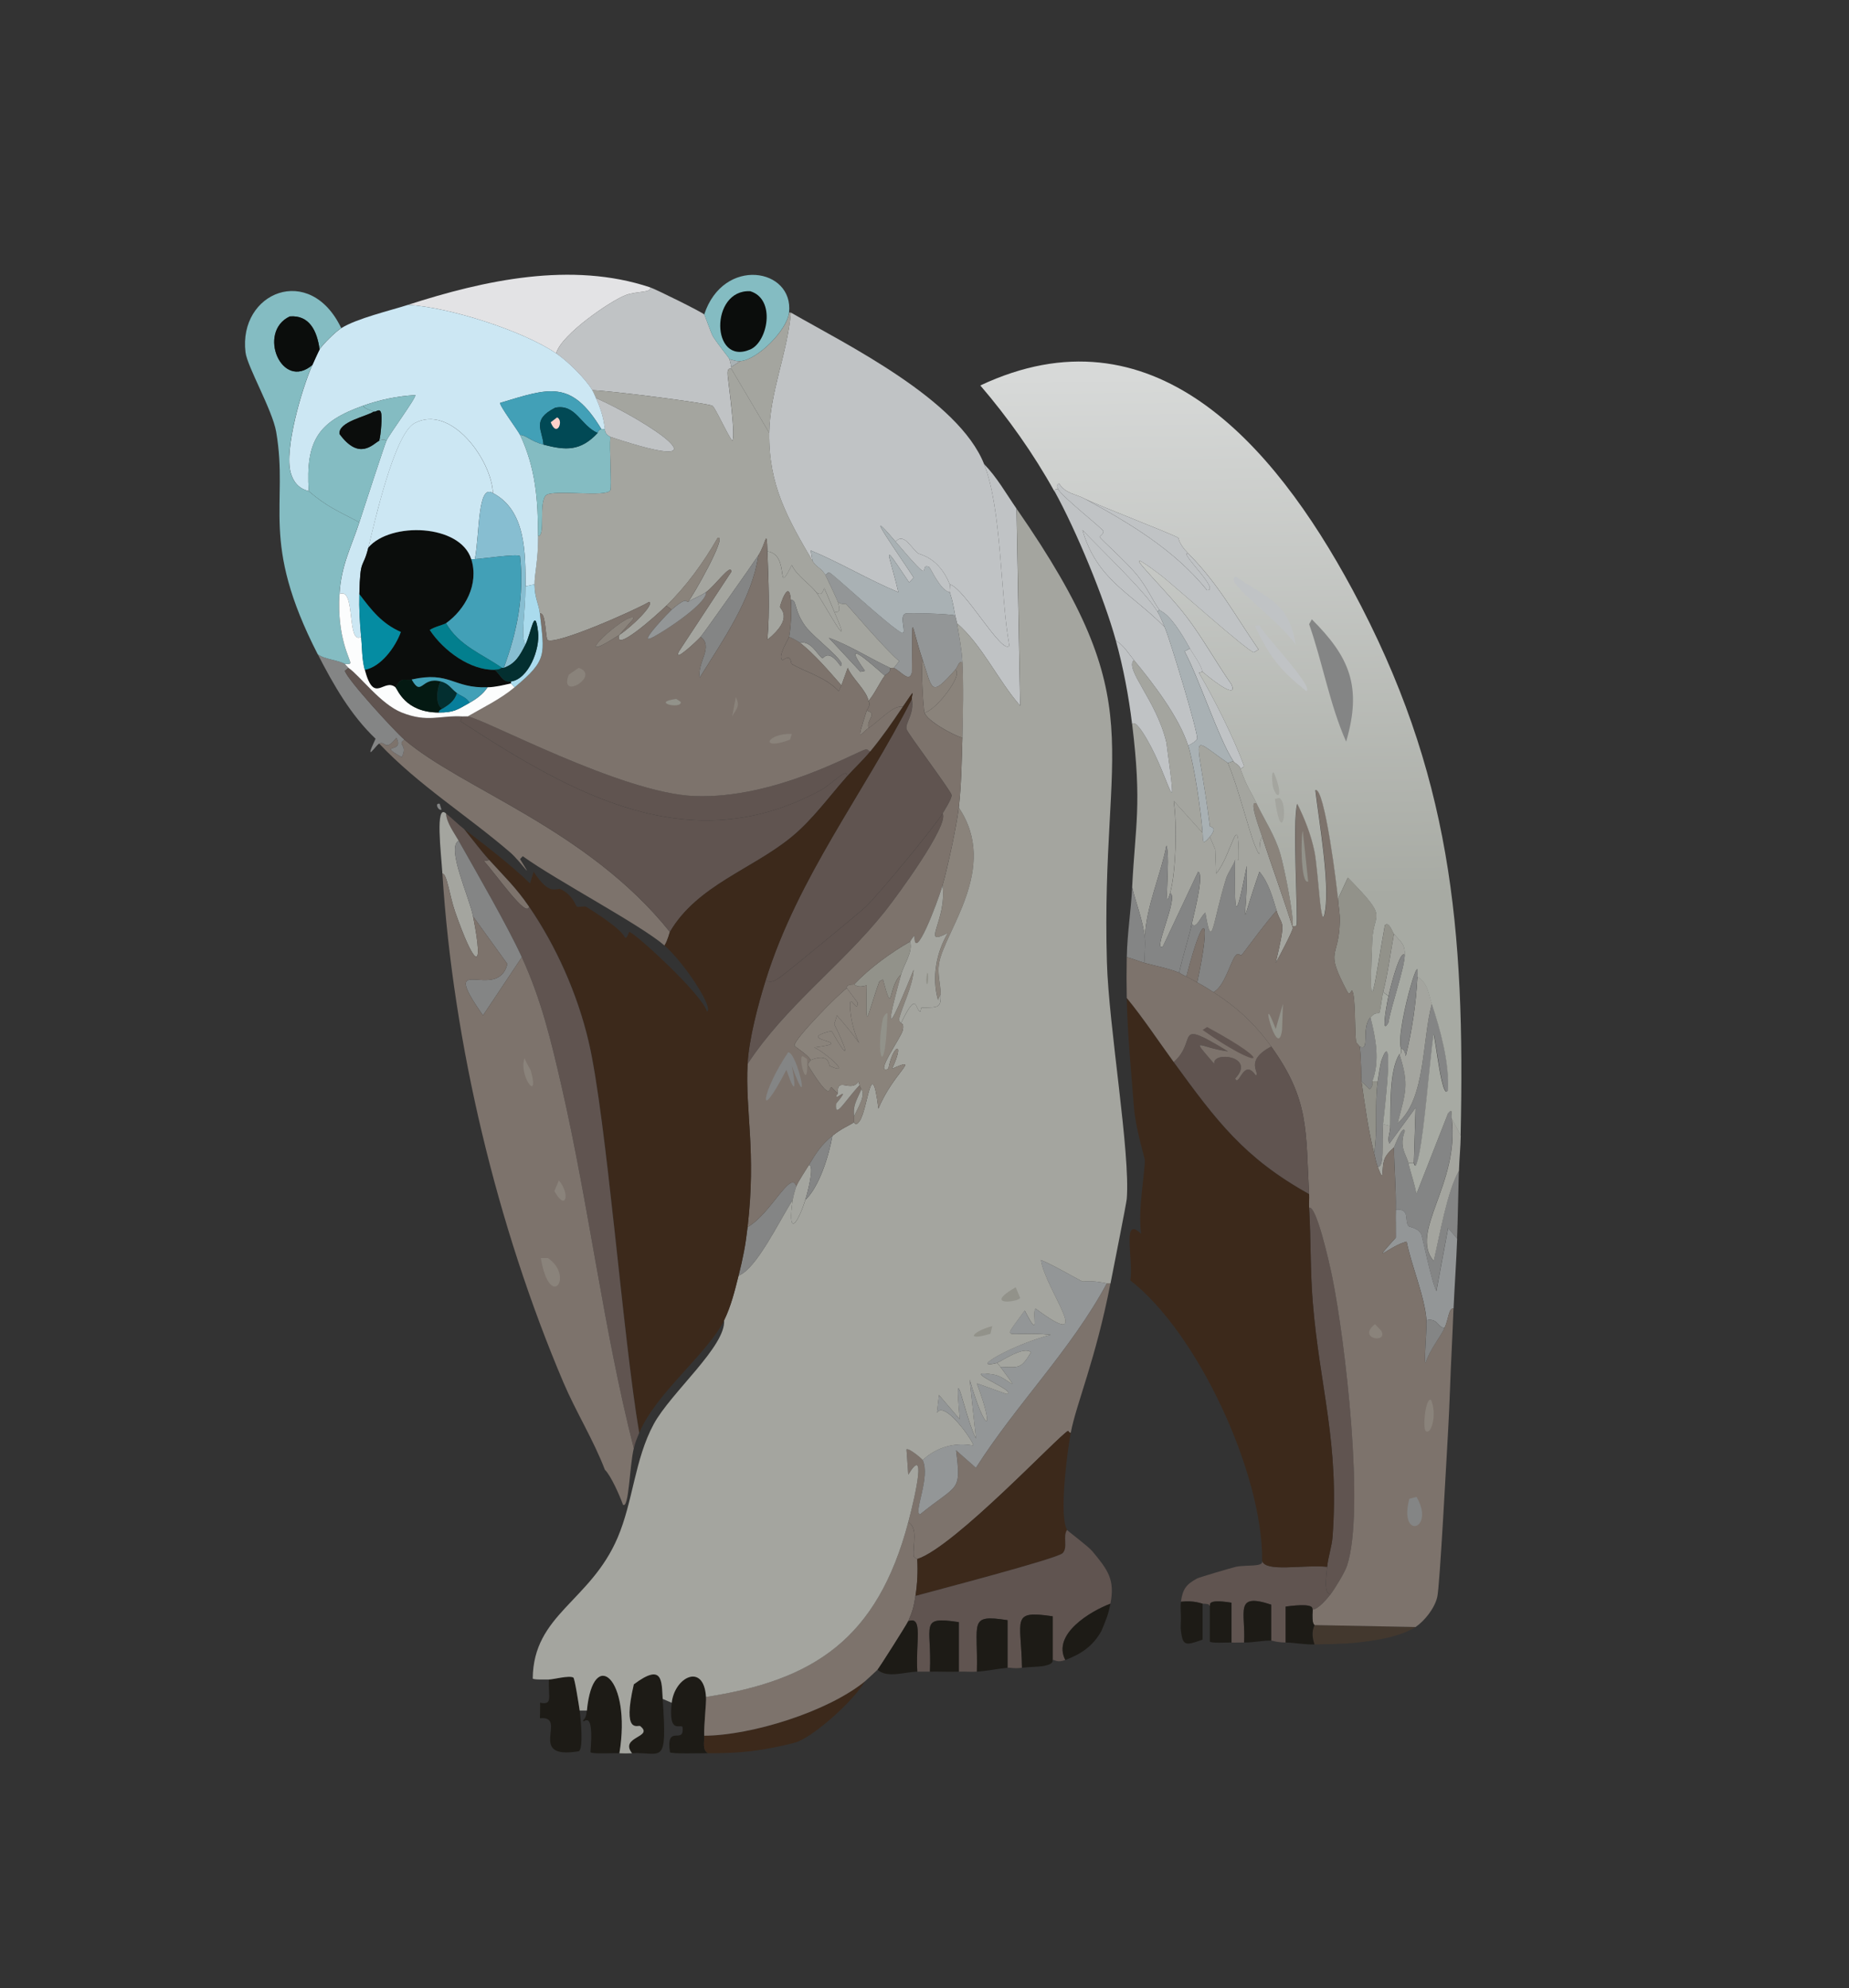<?xml version="1.0" encoding="UTF-8"?>
<svg id="Layer_1" data-name="Layer 1" xmlns="http://www.w3.org/2000/svg" xmlns:xlink="http://www.w3.org/1999/xlink" viewBox="0 0 476.12 511.95"><rect x="0" y="0" width="476.12" height="511.95" fill="#333333" stroke="none"/>
  <defs>
    <style>
      .cls-1 {
        fill: #848585;
      }

      .cls-1, .cls-2, .cls-3, .cls-4, .cls-5, .cls-6, .cls-7, .cls-8, .cls-9, .cls-10, .cls-11, .cls-12, .cls-13, .cls-14, .cls-15, .cls-16, .cls-17, .cls-18, .cls-19, .cls-20, .cls-21, .cls-22, .cls-23, .cls-24, .cls-25, .cls-26, .cls-27, .cls-28 {
        stroke-width: 0px;
      }

      .cls-2 {
        fill: #014955;
      }

      .cls-3 {
        fill: #7d736c;
      }

      .cls-4 {
        fill: #fdd2ca;
      }

      .cls-5 {
        fill: url(#linear-gradient);
      }

      .cls-6 {
        fill: #1d1b16;
      }

      .cls-7 {
        fill: #cce7f3;
      }

      .cls-8 {
        fill: #3c291b;
      }

      .cls-9 {
        fill: #87bed1;
      }

      .cls-10 {
        fill: #aadbed;
      }

      .cls-11 {
        fill: #43382e;
      }

      .cls-12 {
        fill: #041912;
      }

      .cls-13 {
        fill: #c0c3c5;
      }

      .cls-14 {
        fill: #a4a59f;
      }

      .cls-15 {
        fill: #a9b1b4;
      }

      .cls-16 {
        fill: #84bcc2;
      }

      .cls-17 {
        fill: #fcfdfd;
      }

      .cls-18 {
        fill: #605450;
      }

      .cls-19 {
        fill: #0b0d0c;
      }

      .cls-20 {
        fill: #92928a;
      }

      .cls-21 {
        fill: #037f8e;
      }

      .cls-22 {
        fill: #058ca2;
      }

      .cls-23 {
        fill: #077e9b;
      }

      .cls-24 {
        fill: #42a0b7;
      }

      .cls-25 {
        fill: #939697;
      }

      .cls-26 {
        fill: #8a837b;
      }

      .cls-27 {
        fill: #e3e3e5;
      }

      .cls-28 {
        fill: #032f30;
      }
    </style>
    <linearGradient id="linear-gradient" x1="-375.65" y1="96.48" x2="-377.85" y2="251.45" gradientTransform="translate(-36.13) rotate(-180) scale(.93 -1)" gradientUnits="userSpaceOnUse">
      <stop offset="0" stop-color="#d7d9d8"/>
      <stop offset=".87" stop-color="#a7aaa3"/>
    </linearGradient>
  </defs>
  <g>
    <path class="cls-6" d="M141.35,432.46c-.21,4.65,1.1,6.65-2.32,6,.13.45,0,2.69,0,4,7.46-.71-3.73,10.8,10,8.5,1.29-.61.47-8.81.23-10.5-.16-1.18-1.27-8.3-1.63-8.5-1.12-.62-5.14.51-6.28.5Z"/>
    <path class="cls-6" d="M151.11,440.46c-.25,2.68-1.09,2.19-.93,2.75.14.48,2.83-3.35,1.86,8,.34.52,6.31.19,7.44.25,3.19-19.33-6.79-27.7-8.37-11Z"/>
    <path class="cls-6" d="M162.74,451.46c7.81-.34,9.08,3.57,7.9-14-.3-4.46.15-9.45-7.44-3.75-3.05,13.12,1.14,10.37,1.63,10.75,3.7,2.91-5.45,2.67-2.09,7Z"/>
    <path class="cls-6" d="M172.97,438.46c-.91,8.25,2.21,5.39,2.79,6.25.54,4.87-4.33-1.11-3.25,6.5.32.49,8.4.24,9.76.25-1.46-.99-.88-2.71-.93-4.5-.09-3.01.57-8.34.46-10-.58-8.94-8.1-5.13-8.83,1.5Z"/>
  </g>
  <path class="cls-1" d="M113.22,206.98c-1.39-.31-.36,1.91.46,1.5l-.46-1.5Z"/>
  <g>
    <path class="cls-11" d="M338.49,418.46c0,.25-1.13,1.76,0,5,3.68-.1,7.5-.09,11.16-.5,4.04-.45,9.33-1.25,13.02-3,.61-.29,1.3-.62,1.86-1q-13.02-.25-26.04-.5Z"/>
    <path class="cls-14" d="M291.53,186.48c2.55,20.86.82,25.78,0,42,1.01,4.23,2.84,8.64,3.25,13,.4-8.28,4-15.74,5.58-23.75,1.19,3.47-.93,18.87.93,12.25,1.55-5.53,1.82-17.76.93-23.75l7.44,8.25c-.36-5.31-2.2-17.78-3.72-22.5-2.41-7.46-9.08-16.11-13.95-22-2.53,2.27,5.83,10.39,8.37,21.25,3.13,23.48,1.07,9.59-5.11-1-.72-1.24-2.95-4.96-3.72-3.75Z"/>
    <path class="cls-13" d="M271.54,126.49c5.54,10.01,12.77,27.45,15.81,38.5,2,1.14,3.21,3.25,4.65,5,4.87,5.88,11.54,14.54,13.95,22,.6-.24,2.21-1.21,2.32-1.75.3-1.47-7.06-25.85-8.37-28.75-8.72-8.88-17.41-12.06-21.16-25,4.79,5.08,16.1,15.77,19.3,21l.46-.5c-1.43-1.93-3.05-5.58-5.58-8.75-2.86-3.58-9.47-9.34-9.76-10-.05-.11,1.2-.88.93-1.5-.33-.75-10.32-8.57-11.62-10.75-.03.06-.98-.26-.93.5Z"/>
    <path class="cls-18" d="M308.27,406.46c-2.79,1.5-3.72,2.69-4.18,6,3.44-.39,5.3.49,5.58.5,2.31.06,1.42.48,1.86.5.32.02-1.25-1.85,5.58-.75v10.25c1.08.06,2.17-.02,3.25,0,.44-7.85-2.64-12.94,6.97-9.75v9.25c.42.01,1.28.46,3.72.5v-9.25c8.3-1.12,6.59.76,6.97.75,1.41-.05,3.73-2.8,4.65-4-1.93.22-1.13-4.83-.93-7-6.26-.59-15.75,1.45-16.74-1.5.44,1.62-4.07.95-6.74,1.5-1.02.21-9.53,2.75-10,3Z"/>
    <path class="cls-1" d="M362.67,299.47c-.52-2.08-2.52-4.15-.93-8.25-.56-1.7-2.64,3.98-2.79,4.25.04,5.31.57,10.7.46,16,3.79-.24,2.14,2.74,3.25,4.25.23.3,2.3.35,3.25,2,.38.65,2.6,12.16,3.95,14.75q1.51-8.12,3.02-16.25l2.32,2.75c.21-5.82.3-11.67.46-17.5-3.08,5.43-4.87,16.26-6.51,23.25-6.39-7.51,6.73-19.8,4.65-36.75-.31-.61.57-3.04-.93-1.25q-4.07,10.37-8.14,20.75c-.49-2.73-1.42-5.33-2.09-8Z"/>
    <path class="cls-25" d="M359.42,311.47c-.05,2.41.03,4.83,0,7.25-6.96,7.69-1.7,2.1,2.79,1,1.23,6.21,4.69,14.19,5.11,20.25,2.9-.65,2.91,1.9,4.65,2,1.04-2.18,1.07-5.3,2.32-5,.27-5.99.71-12.01.93-18l-2.32-2.75q-1.51,8.12-3.02,16.25c-1.35-2.59-3.58-14.1-3.95-14.75-.95-1.65-3.03-1.7-3.25-2-1.12-1.51.53-4.49-3.25-4.25Z"/>
    <path class="cls-13" d="M291.53,186.48c.77-1.21,3,2.51,3.72,3.75,6.19,10.59,8.25,24.48,5.11,1-2.54-10.86-10.9-18.98-8.37-21.25-1.44-1.75-2.65-3.86-4.65-5,1.93,7,3.3,14.25,4.18,21.5Z"/>
    <path class="cls-14" d="M373.83,287.97c2.08,16.95-11.04,29.24-4.65,36.75,1.64-6.98,3.43-17.82,6.51-23.25.08-2.96.4-5.99.46-9-.76-1.63-1.82-3.51-2.32-4.5Z"/>
    <path class="cls-1" d="M290.14,246.48c1.57.37,3.1,1.06,4.65,1.5-.15-2.13.2-4.39,0-6.5-.42-4.36-2.25-8.77-3.25-13-.31,6.05-1.27,11.79-1.39,18Z"/>
    <path class="cls-18" d="M337.1,310.97c.47,8.06.28,16.22.93,24.25,1.8,22.07,6.89,36.14,5.11,60.49-.18,2.5-1.16,5.23-1.39,7.75-.2,2.17-1,7.22.93,7,1.13-1.47,3.64-5.6,4.18-7.25,4.69-14.15-.51-58.06-3.72-73.99-.97-4.83-4.21-18.88-6.04-18.25Z"/>
    <path class="cls-14" d="M311.53,215.48l1.39,3.25.23,6.25c4.06-4.86,5.87-17.59,5.81-3.75-.15.44-.91.19-.93.25-.11,14.2-.08,17.08,3.02,1.5.23,15.11-2.48,17.93,3.25,1.5,2.41,2.86,3.4,6.66,4.42,10,1.38,4.53,2.61,1.42-.23,13.5.97-1.73,4.25-7.95,4.42-9-2.46-7.89-5.34-15.65-7.9-23.5-1.46,2.08.27,7.28-1.86,2.25-1.52-3.6-4.49-15.58-6.97-21.25-10.61-7.3-7.73-8.44-4.65,16.25.04.31,2.2.1,0,2.75Z"/>
    <path class="cls-20" d="M344.54,231.48c.11,1.94.51,3.71.46,5.75-.24,9.98-4.01,6.88,1.86,18,.9,1.7,1.05-.75,1.39,0,.84,1.82.55,10.12.93,13,.04.34.92,1.17.93,1.25,2.79,1.49.27-4.7,2.79-7.5,1.55-1.72,1.81-.69,2.32-1.25.18-.19.75-4.56.93-5.25,1.26-4.89,1.87-10.02,2.79-15-.35-.4-1.25-3.35-2.32-2.25-2.23,12.22-4.34,29.52-3.25,4,.33-7.81,4.52-5.23-6.28-16.25q-1.28,2.75-2.56,5.5Z"/>
    <path class="cls-1" d="M306.88,237.98c-.97,4.22-2.31,8.28-3.25,12.5.1.04.51.38,1.86,1,4.74-18.39,6.43-15.25,2.79,1.5,1.43.76,2.81,1.62,4.18,2.5,2.78-1.35,4.32-7.54,5.58-9.25.97-1.32,1.25.3,1.86-.5,2.88-3.79,5.7-7.69,8.83-11.25-1.01-3.34-2-7.14-4.42-10-5.74,16.43-3.02,13.61-3.25-1.5-3.1,15.58-3.13,12.7-3.02-1.5-.51,1.5-1.86,3.24-2.32,4.75-3.52,11.35-3.6,19.34-5.35,8.75-1.55,1.51-2.14,4.15-3.49,3Z"/>
    <path class="cls-26" d="M325.01,215.48c2.56,7.85,5.45,15.61,7.9,23.5.03-.16-.02-.34,0-.5.28-2.84-2.27-15.5-3.25-18.75-1.43-4.72-3.98-8.45-6.04-12.75-2.23-1.37.55,5.93,1.39,8.5Z"/>
    <path class="cls-1" d="M354.77,278.47c-.86,6.25.06,12.31-.93,18.5.32,1.27.45,2.22.93,3.5,1.85.13.99-6.08,1.39-11,.11-1.36,3.22-26.62-.46-16.25-.18.49-.77,4.08-.93,5.25Z"/>
    <path class="cls-14" d="M358.02,289.97l-1.86-.5c-.41,4.92.45,11.13-1.39,11,1.92,5.12.71.15,1.86-2.25.74-1.56,2.24-2.59,2.32-2.75.15-.27,2.23-5.94,2.79-4.25-1.59,4.1.4,6.17.93,8.25.52.06,1.21-.1,1.39,0l.46-14.25q-3.37,4.62-6.74,9.25c-.63-1.33.2-2.6.23-4.5Z"/>
    <path class="cls-1" d="M350.12,269.47c.44,3.37.37,8.32.46,9l2.09,2c1.04-.68.55-1.62.7-2,2.04-5.25.88-11.22-.46-16.5-2.52,2.8,0,8.98-2.79,7.5Z"/>
    <path class="cls-20" d="M353.37,278.47c-.15.38.34,1.32-.7,2l-2.09-2c.89,6.21,1.72,12.41,3.25,18.5.99-6.19.07-12.25.93-18.5h-1.39Z"/>
    <g>
      <path class="cls-3" d="M332.91,238.48c-.02.16.03.34,0,.5-.17,1.05-3.45,7.27-4.42,9,2.84-12.08,1.61-8.97.23-13.5-3.14,3.56-5.95,7.46-8.83,11.25-.61.8-.89-.82-1.86.5-1.26,1.71-2.79,7.9-5.58,9.25,5.9,3.79,10.67,8.13,14.88,14,9.9,13.8,8.85,21.54,9.76,38,.06,1.16-.07,2.34,0,3.5,1.83-.64,5.07,13.42,6.04,18.25,3.21,15.94,8.41,59.85,3.72,73.99-.55,1.65-3.05,5.78-4.18,7.25-.92,1.2-3.23,3.95-4.65,4-.3,4.11.46,3.8.46,4q13.02.25,26.04.5c2.3-1.58,4.91-4.81,5.58-7.75.66-2.89,2.33-35.02,2.79-42.75.41-6.99.56-14.01.93-21,.18-3.49.31-7.01.46-10.5-1.26-.3-1.28,2.82-2.32,5-1.27,2.65-3.83,5.65-4.88,9-.47-.25.39-8.81.23-11-.43-6.05-3.88-14.04-5.11-20.25-4.49,1.1-9.75,6.69-2.79-1,.03-2.42-.05-4.83,0-7.25.1-5.3-.42-10.69-.46-16-.09.16-1.58,1.19-2.32,2.75-1.15,2.4.06,7.37-1.86,2.25-.48-1.28-.61-2.23-.93-3.5-1.54-6.09-2.36-12.29-3.25-18.5-.1-.68-.02-5.62-.46-9-.01-.08-.88-.91-.93-1.25-.38-2.88-.09-11.18-.93-13-.35-.75-.5,1.7-1.39,0-5.87-11.12-2.1-8.02-1.86-18,.05-2.04-.36-3.81-.46-5.75-.13-2.31-3.45-29.24-5.81-28,.98,8.19,3.63,23.34,2.56,30.75-1.1,7.62-1.79-10.12-2.79-15-.87-4.26-2.5-8.41-4.42-12.25-1.38,4.25.31,29.8-.23,31.25-.15.4-.61.25-.93.25Z"/>
      <g>
        <path class="cls-1" d="M367.32,339.97c.15,2.19-.7,10.75-.23,11,1.05-3.35,3.61-6.35,4.88-9-1.74-.1-1.75-2.65-4.65-2Z"/>
        <path class="cls-1" d="M364.76,385.46l-1.86.5c-2.82,10.73,6.79,8.01,1.86-.5Z"/>
        <path class="cls-26" d="M368.48,360.47c-1.4-.62-2.17,7.07-1.39,8,1.42,1.29,3.06-4.31,1.39-8Z"/>
        <path class="cls-20" d="M335.47,213.98c-.53,1.16-.56,13.98,1.39,13q-.7-6.5-1.39-13Z"/>
        <path class="cls-20" d="M330.36,258.48l-1.86,6.5c-4.62-12.22.47,8.91,1.63.25l.23-6.75Z"/>
        <path class="cls-26" d="M354.07,340.97c-4.76,3.77,3.39,5.13,1.63,1.75l-1.63-1.75Z"/>
      </g>
    </g>
    <path class="cls-6" d="M304.09,412.46c-.15,1.03-.02,2.79,0,4,.02,1.12-.13,2.48,0,3.5.5,3.87,1.1,3.87,5.58,2.25v-9.25c-.28,0-2.14-.89-5.58-.5Z"/>
    <path class="cls-13" d="M272.47,125.99c1.3,2.18,11.3,10,11.62,10.75.27.62-.98,1.39-.93,1.5.29.65,6.9,6.42,9.76,10,2.53,3.16,4.15,6.81,5.58,8.75.5.68,2.57.31,7.9,10,1.1,2,2.63,3.7,3.25,6,3.85,3.31,9.05,6.85,7.44,3.25-3.98-5.71-7.42-11.97-11.62-17.5-6.07-7.97-19.79-20.59-6.74-10.75,3.25,2.45,22.65,19.93,24.18,20l1.16-.75c-6.38-9.27-10.17-16.68-18.13-24.75-2.65-.52,8.47,9.58,4.88,9.5-8.49-10.49-20.01-17.28-31.39-23.5-2.51-1.37-4.94-1.26-6.74-4-1.22.88-.08,1.16-.23,1.5Z"/>
    <path class="cls-1" d="M360.35,271.47c-2.62,4.31-2.23,13.46-2.32,18.5-.03,1.9-.86,3.17-.23,4.5q3.37-4.62,6.74-9.25l-.46,14.25c.17.09.42,2.48,1.39-2.25,1.47-7.16,2.58-22.75,3.72-31,.52,1.28,2.22,17.6,3.72,14.5.35-7.08-1.94-15.54-4.18-22.25-2.58,9.14-1.53,24.57-8.83,30.75,2.03-7.89,3.05-9.82.46-17.75Z"/>
    <path class="cls-14" d="M360.81,269.97c.21,1.69-.42,1.43-.46,1.5,2.59,7.93,1.57,9.86-.46,17.75,7.3-6.18,6.26-21.6,8.83-30.75-.95-2.83-.98-5.24-3.72-7-.36,6.91-1.38,13.89-3.02,20.5-.28-2.01-1.12-1.89-1.16-2Z"/>
    <path class="cls-13" d="M279.44,128.49c11.37,6.22,22.89,13,31.39,23.5,3.59.08-7.53-10.02-4.88-9.5-2.52-2.55-2.36-3.85-2.56-4-1.06-.78-20.24-8.18-23.95-10Z"/>
    <path class="cls-13" d="M317.57,195.98c.47.72,1.62.96,1.86,2-.02-.06,1.03-.48.93-.75-2.65-7.24-7.71-17.29-11.62-24l.93-.25c-.63-2.3-2.15-4-3.25-6l-1.39.75c3.69,6.84,8.78,22.49,12.55,28.25Z"/>
    <path class="cls-14" d="M316.18,196.48c2.49,5.67,5.45,17.65,6.97,21.25,2.13,5.03.4-.17,1.86-2.25-.84-2.57-3.62-9.87-1.39-8.5-1.9-3.96-2.4-3.97-4.18-9-.24-1.04-1.39-1.28-1.86-2l-1.39.5Z"/>
    <path class="cls-1" d="M360.81,269.97c.04.11.88,0,1.16,2,1.64-6.61,2.66-13.59,3.02-20.5.98-8.63-5.69,14.63-4.18,18.5Z"/>
    <path class="cls-14" d="M358.95,240.48c-.92,4.97-1.53,10.11-2.79,15l1.39,1c.44-2.18,3.05-12.3,4.18-10.5.13-2.85-.96-3.38-2.79-5.5Z"/>
    <g>
      <path class="cls-5" d="M271.54,126.49c-.05-.76.9-.44.93-.5.16-.34-.99-.62.23-1.5,1.8,2.74,4.23,2.63,6.74,4,3.71,1.82,22.89,9.22,23.95,10,.2.14.03,1.44,2.56,4,7.97,8.07,11.75,15.48,18.13,24.75l-1.16.75c-1.52-.07-20.93-17.55-24.18-20-13.05-9.84.67,2.78,6.74,10.75,4.21,5.53,7.65,11.78,11.62,17.5,1.61,3.6-3.59.06-7.44-3.25l-.93.25c3.92,6.71,8.97,16.76,11.62,24,.1.27-.95.69-.93.75,1.79,5.03,2.28,5.04,4.18,9,2.07,4.3,4.62,8.03,6.04,12.75.98,3.24,3.53,15.91,3.25,18.75.32,0,.78.15.93-.25.55-1.45-1.15-27,.23-31.25,1.92,3.84,3.54,7.99,4.42,12.25,1,4.88,1.69,22.62,2.79,15,1.07-7.41-1.58-22.55-2.56-30.75,2.36-1.24,5.68,25.68,5.81,28q1.28-2.75,2.56-5.5c10.8,11.02,6.61,8.44,6.28,16.25-1.09,25.52,1.02,8.22,3.25-4,1.08-1.11,1.98,1.85,2.32,2.25,1.83,2.12,2.92,2.65,2.79,5.5-.17,3.74-3.4,12.62-4.18,17.25-1.66,3.2-.98-1.94,0-6.75l-1.39-1c-.18.69-.75,5.06-.93,5.25-.52.56-.78-.47-2.32,1.25,1.35,5.27,2.5,11.25.46,16.5h1.39c.16-1.17.75-4.76.93-5.25,3.68-10.37.58,14.89.46,16.25l1.86.5c.09-5.04-.3-14.19,2.32-18.5.04-.07.68.19.46-1.5-1.51-3.87,5.17-27.13,4.18-18.5,2.74,1.76,2.77,4.17,3.72,7,2.24,6.71,4.54,15.17,4.18,22.25-1.5,3.1-3.2-13.21-3.72-14.5-1.14,8.25-2.25,23.84-3.72,31-.97,4.73-1.23,2.34-1.39,2.25-.18-.1-.88.06-1.39,0,.67,2.67,1.61,5.27,2.09,8q4.07-10.37,8.14-20.75c1.5-1.79.62.64.93,1.25.5.99,1.56,2.87,2.32,4.5,1.18-53.51-2.4-93.42-27.9-140.74-20.5-38.04-51.69-73.23-95.78-52.49,7.06,8.23,13.72,17.6,19.06,27.25Z"/>
      <g>
        <path class="cls-1" d="M337.8,159.48l-.7,1.25c3.5,9.98,5.26,20.57,9.53,30.25,4.17-14.21.86-21.84-8.83-31.5Z"/>
        <path class="cls-13" d="M318.27,148.49c-3.79,1.06,10.85,10.82,15.34,17.5-1.6-10.98-7.79-12.14-15.34-17.5Z"/>
        <path class="cls-13" d="M324.31,160.98l-1.16.25c3.95,8.15,6.43,11.3,13.25,16.75,2.11-1-11.57-15.22-12.09-17Z"/>
        <path class="cls-1" d="M357.56,256.48c-.98,4.81-1.66,9.95,0,6.75.79-4.63,4.02-13.51,4.18-17.25-1.13-1.8-3.74,8.32-4.18,10.5Z"/>
        <path class="cls-14" d="M329.43,205.48l-1.16.25c1.84,13.18,3.66,1.11,1.16-.25Z"/>
        <path class="cls-14" d="M328.03,198.98c-.85-.61-.31,3.5-.23,3.75,1.17,3.61,2.81,2.29.23-3.75Z"/>
      </g>
    </g>
    <path class="cls-14" d="M301.3,229.98c2.4.86-4.72,15.4-1.86,13.75q4.53-9.62,9.07-19.25c1.56.5-.68,9.35-1.63,13.5,1.35,1.15,1.93-1.49,3.49-3,1.75,10.59,1.83,2.6,5.35-8.75.47-1.51,1.82-3.25,2.32-4.75.02-.06.78.19.93-.25.06-13.84-1.75-1.11-5.81,3.75l-.23-6.25-1.39-3.25c-2.04,2.46-1.72,1.12-1.86-1l-7.44-8.25c.89,5.98.62,18.22-.93,23.75Z"/>
    <path class="cls-15" d="M298.04,157.48c.79,1.28,1.25,2.64,1.86,4,1.3,2.9,8.67,27.28,8.37,28.75-.11.54-1.73,1.51-2.32,1.75,1.52,4.71,3.36,17.19,3.72,22.5.14,2.12-.18,3.46,1.86,1,2.2-2.65.04-2.44,0-2.75-3.08-24.69-5.96-23.55,4.65-16.25l1.39-.5c-3.77-5.75-8.86-21.4-12.55-28.25l1.39-.75c-5.34-9.69-7.4-9.32-7.9-10l-.46.5Z"/>
    <path class="cls-1" d="M294.79,241.48c.2,2.11-.15,4.37,0,6.5,2.78.79,6.15,1.37,8.83,2.5.95-4.22,2.29-8.28,3.25-12.5.95-4.15,3.19-13,1.63-13.5q-4.53,9.62-9.07,19.25c-2.86,1.65,4.26-12.89,1.86-13.75-1.86,6.62.26-8.78-.93-12.25-1.58,8.01-5.18,15.47-5.58,23.75Z"/>
    <path class="cls-3" d="M305.48,251.48c.71.33,1.98,1.07,2.79,1.5,3.64-16.75,1.95-19.88-2.79-1.5Z"/>
    <g>
      <path class="cls-8" d="M290.14,256.98c.19,9.34,1.15,18.93,1.86,28.25.42,5.44,2.75,12.81,2.79,13.5.13,2.58-1.86,12.87-.93,19-5.11-4.95-1.93,6.43-2.79,12,17.24,13.33,34.16,49.62,33.94,72.24.99,2.95,10.48.91,16.74,1.5.23-2.52,1.21-5.25,1.39-7.75,1.78-24.36-3.32-38.42-5.11-60.49-.65-8.03-.46-16.19-.93-24.25-.07-1.16.06-2.34,0-3.5-16.68-9.27-23.79-18.77-34.87-34-4.01-5.51-7.79-11.25-12.09-16.5Z"/>
      <path class="cls-6" d="M331.05,422.96c2.43.04,4.91.57,7.44.5-1.13-3.24,0-4.75,0-5,0-.2-.77.11-.46-4-.38.01,1.33-1.87-6.97-.75v9.25Z"/>
      <path class="cls-6" d="M320.36,422.96c2.27.04,4.96-.57,6.97-.5v-9.25c-9.62-3.19-6.54,1.9-6.97,9.75Z"/>
      <path class="cls-6" d="M311.53,413.46v9.25c.34.51,4.64.2,5.58.25v-10.25c-6.83-1.1-5.26.76-5.58.75Z"/>
      <g>
        <path class="cls-18" d="M302.23,273.47c11.08,15.22,18.19,24.72,34.87,34-.91-16.46.13-24.19-9.76-38-7.07,3.78-2.79,6.69-3.95,7.5-3.18-4.77-4.34,3.18-5.35.75,5.55-5.84-6.03-7.13-5.35-3.75-6.5-7.56-4.04-4.26,3.49-3.25-14.34-8.73-7.54-2.84-13.95,2.75Z"/>
        <g>
          <path class="cls-3" d="M290.14,246.48c-.07,3.48-.07,7.02,0,10.5,4.3,5.25,8.08,10.99,12.09,16.5,6.41-5.59-.39-11.48,13.95-2.75-7.52-1.01-9.99-4.31-3.49,3.25-.68-3.38,10.89-2.09,5.35,3.75,1,2.43,2.17-5.52,5.35-.75,1.17-.81-3.12-3.72,3.95-7.5-4.21-5.87-8.98-10.21-14.88-14-1.37-.88-2.75-1.74-4.18-2.5-.81-.43-2.08-1.17-2.79-1.5-1.35-.62-1.76-.96-1.86-1-2.68-1.13-6.05-1.71-8.83-2.5-1.55-.44-3.08-1.13-4.65-1.5Z"/>
          <path class="cls-18" d="M310.83,264.47l-1.16.75c14.66,10.4,19.61,9.19,1.16-.75Z"/>
        </g>
      </g>
    </g>
    <path class="cls-13" d="M299.9,161.48c-.61-1.36-1.07-2.72-1.86-4-3.2-5.22-14.5-15.92-19.3-21,3.74,12.94,12.44,16.12,21.16,25Z"/>
  </g>
  <g>
    <path class="cls-3" d="M285.02,330.47c-9.29,17.25-23.24,31.04-33.71,47.5l-5.11-4.5c1.37,10.94.53,8.5-9.3,16.5-1.7-.49,2.77-9.65.7-14-.11-.23-3.45-3.15-4.18-2.75l.46,6.5c4.64-7.69,2.07,4.45,0,12.25,2.6,1.49,1.14,5.77,1.39,8.75.03.39.93.69.93.75,9.61-3.1,36.55-31.93,38.82-33,.07-.03.35.61.7.5,1.41-7.48,6.39-18.75,10.23-38.5-.3-.03-.65.06-.93,0Z"/>
    <g>
      <path class="cls-8" d="M181.34,446.96c.05,1.79-.53,3.51.93,4.5,4.93.04,9.53-.18,14.41-1,2.05-.35,7.33-1.38,8.83-2,4.73-1.96,14.31-10.5,17.2-15.5-9.61,7.83-29.21,13.93-41.38,14Z"/>
      <path class="cls-3" d="M233.88,391.96c-7.95,30.01-24.25,40.73-52.08,45,.11,1.66-.56,6.99-.46,10,12.17-.07,31.78-6.17,41.38-14,.21-.17,3.11-2.83,3.25-3,.49-.54,7.53-11.65,7.9-12.5,1.14-2.6,1.43-3.71,1.86-6.5.5-3.22.64-6.25.46-9.5,0-.06-.9-.36-.93-.75-.25-2.98,1.2-7.26-1.39-8.75Z"/>
    </g>
    <path class="cls-25" d="M256.66,350.97c.95-.24,6.93-4.53,8.83-2.75-2.66,4.41-3.11,3.9-7.9,3.75,6.07,8.15,1.88,2.6-1.63,2-10.19-1.75,6.49,4.26,3.25,5l-7.67-2.75c4.94,13.36,2.13,12.9-1.86-1l1.63,15.25c-3.23-6.6-5.76-22.55-4.18-5q-2.67-3.12-5.35-6.25l-.93,8c-.71-11.24,10.12,4.17,9.76,5-4.6-.89-9.41.35-13.02,3.75,2.07,4.35-2.4,13.51-.7,14,9.83-8,10.67-5.56,9.3-16.5l5.11,4.5c10.47-16.46,24.42-30.25,33.71-47.5-4.33-.92-5.96-.41-6.28-.5-.65-.19-7.71-4.37-10.69-5.5,1.1,7.61,14.46,24.24-1.39,12.5-1.12,1,1.43,8.72-2.79.5-6.25,8.73-5.23,5.07,6.74,6.25-9.11,2.22-21.57,9.14-13.95,7.25Z"/>
    <path class="cls-13" d="M244.57,150.49c.16.41-.16,1.5,0,2,.95,3.02.84,3.29,1.39,6,.14.7.35,1.29.46,2,6.55,5.73,10.48,14.59,16.27,21.25l-.93-50.75c-2.69-3.88-5.07-8.14-8.37-11.5,4.6,11.59,4.16,33.87,6.51,46.75-1.73,2.73-11.57-14.9-15.34-15.75Z"/>
    <path class="cls-25" d="M212.49,147.99c.2.33,3.16,6.62,3.25,7,.96.79,1.98.4,2.09.5.74.68,10,11.66,13.72,14.75l-1.39,1.75c1.94.95,3.95,3.87,4.65,1.25.29-16.69-.62-13.42,2.79-3.25,2.57,7.68,1.97,9.74,8.37,2.5.84-.95.86-2.32,1.86-2-.2-3.45-.84-6.62-1.39-10-.12-.71-.32-1.3-.46-2-1.55-.46-12.18-.72-12.79-.5-1.82.66.49,5.32-.93,5-3.18-1.59-17.51-15.01-18.6-15.5-.54-.24-.71.51-1.16.5Z"/>
    <path class="cls-26" d="M242.71,227.98c1.25,9.17-5.87,16.03,1.39,12.25-3.03,5.11-4.18,11.53-2.56,17.25l.7-1.5c-.06-2.51-.87-5.15-.46-7.75,1.28-8.28,15.66-24.64,5.11-40.25-.52,4.52-2.88,15.55-4.18,20Z"/>
    <path class="cls-1" d="M192.5,315.97c-.57,4.9-1.14,7.77-2.32,12.5,4.58-1.68,10.4-13.95,13.95-19.5.15-.98.6-2.56.93-3.5-1.4-4.41-6.61,7.17-12.55,10.5Z"/>
    <path class="cls-26" d="M245.97,172.48c2.3,1.13-5.23,10.76-7.9,11,.54,2.07,7.42,5.89,9.76,6.5.16-5.42.3-14.37,0-19.5-1-.32-1.02,1.05-1.86,2Z"/>
    <path class="cls-14" d="M205.05,305.47c-.33.94-.78,2.52-.93,3.5-1.38,9.26,1.05,6.91,3.25,0,.57-1.8,2.45-8.92.93-9-.8,1.33-2.88,4.43-3.25,5.5Z"/>
    <path class="cls-14" d="M256.66,350.97c.37.12.69.68.93,1,4.79.15,5.25.66,7.9-3.75-1.91-1.78-7.88,2.51-8.83,2.75Z"/>
    <g>
      <path class="cls-14" d="M246.43,160.48c.55,3.38,1.19,6.55,1.39,10,.3,5.13.16,14.08,0,19.5-.17,5.88-.26,12.17-.93,18,10.55,15.6-3.84,31.97-5.11,40.25-.4,2.6.4,5.24.46,7.75.09,3.62-.54,3.43-4.88,3.5-.33,0-.16,1.1-.46,1-1.22-.4-.67-5.82-4.88,3-.02.09.83-.1.46,1.75-.39,1.98-7.56,11.65-3.72,10,1.16-6.32,4.44-7.45.93,0,7.74-3.47.28,1.03-3.49,10.25-1.83-14.52-2.67.18-4.88,3.25-1.08,1.5-1.34.21-1.39.25-.94.71-3.17,1.52-5.58,3.5-.89,5.11-3.4,13.19-6.97,16.5-2.21,6.91-4.63,9.26-3.25,0-3.55,5.55-9.36,17.81-13.95,19.5-.97,3.88-1.96,7.92-3.72,11.5.49,6.69-13.75,18.64-18.13,26.75-4.92,9.1-5.28,19.85-9.3,29.25-7.03,16.45-21.69,19.72-21.85,36.25.24.36,3.31.24,4.18.25,1.14,0,5.16-1.12,6.28-.5.36.2,1.46,7.32,1.63,8.5h1.86c1.58-16.7,11.56-8.33,8.37,11,1.25.06,2.02.05,3.25,0-3.36-4.33,5.79-4.09,2.09-7-.48-.38-4.68,2.37-1.63-10.75,7.59-5.7,7.14-.71,7.44,3.75l2.32,1c.73-6.63,8.26-10.44,8.83-1.5,27.83-4.27,44.13-14.99,52.08-45,2.07-7.8,4.64-19.93,0-12.25l-.46-6.5c.73-.4,4.07,2.52,4.18,2.75,3.61-3.4,8.42-4.64,13.02-3.75.35-.83-10.48-16.24-9.76-5l.93-8q2.67,3.12,5.35,6.25c-1.57-17.55.96-1.6,4.18,5l-1.63-15.25c3.99,13.9,6.8,14.36,1.86,1l7.67,2.75c3.23-.74-13.45-6.75-3.25-5,3.51.6,7.69,6.15,1.63-2-.24-.32-.56-.88-.93-1-7.62,1.89,4.84-5.03,13.95-7.25-11.97-1.18-12.99,2.48-6.74-6.25,4.22,8.22,1.67.5,2.79-.5,15.85,11.74,2.49-4.89,1.39-12.5,2.98,1.13,10.04,5.31,10.69,5.5.31.09,1.95-.42,6.28.5.28.06.63-.03.93,0,.9-4.61,4.09-20.62,4.18-21.75.97-11.82-4.64-44.35-5.11-60.99-1.65-57.69,12.31-65.47-23.25-116.74l.93,50.75c-5.79-6.65-9.73-15.52-16.27-21.25Z"/>
      <path class="cls-1" d="M208.3,299.97c1.52.08-.36,7.2-.93,9,3.57-3.31,6.08-11.38,6.97-16.5-2.85,2.33-4.15,4.35-6.04,7.5Z"/>
      <path class="cls-20" d="M261.54,331.47c-8.74,5.06.91,3.77,1.16,2.75l-1.16-2.75Z"/>
      <path class="cls-14" d="M274.1,317.47c-7.57-1.68,7.05,5.24,7.67,3.75-1.28-.44-7.26-3.66-7.67-3.75Z"/>
      <path class="cls-20" d="M255.5,341.47c-4.79,1.29-7.44,4.03-.46,2l.46-2Z"/>
    </g>
    <path class="cls-13" d="M203.65,80.49c-.87,10.37-5.43,20.54-5.58,31-.19,13.46,4.81,22.11,11.16,33l-.46-2.75c7.56,3.15,14.88,7.56,22.55,10.75-2.5-10.78-4.78-13.71,2.79-2.5l1.16-1.25c-3.08-4.84-14.44-20.79-4.65-9.25,2.13-2.48,4.08,1.76,5.81,3,.48.34,5.38,1.05,8.14,8,3.77.85,13.62,18.48,15.34,15.75-2.35-12.87-1.91-35.16-6.51-46.75-6.61-16.64-35.34-30.72-49.75-39Z"/>
    <path class="cls-13" d="M143.21,90.99c2.86,1.94,7.53,6.46,9.3,9.5,3.84.02,29.51,3.26,30.92,4,.71.37,3.9,7.51,5.11,9,1.02-.53-.97-14.74-1.16-16.75-.24-2.48.94-1.65.93-1.75-.02-.16.02-.34,0-.5-.02-.21-.43-1.91-.46-2-.22-.53-2.64-3.34-4.18-5.75-.6-.94-2.12-5.52-2.32-5.75-.53-.6-12.42-6.49-13.95-7,.5,1.45-3.35.9-6.28,2-3.83,1.44-16.62,10.15-17.9,15Z"/>
    <path class="cls-3" d="M97.64,191.48c10.15,10.74,22.68,18.5,33.71,28,2.84,2.45,6.59,8.22,2.56,1.75l.7-.75c8.66,6.24,30.36,17.67,36.5,23,.85-1.35,1.3-3.34,1.39-3.5-21.28-26.56-53.52-36.79-68.35-49.5-2.08,1.37,1.01,1.14-.7,4.5-6.65-3.76.89-.79-1.39-5-2.97,3.76-2.72.69-4.42,1.5Z"/>
    <path class="cls-27" d="M105.08,78.49c10.51.62,29.42,6.6,38.13,12.5,1.28-4.85,14.07-13.56,17.9-15,2.93-1.1,6.77-.55,6.28-2-20.23-6.75-42.65-1.84-62.31,4.5Z"/>
    <path class="cls-1" d="M81.83,168.48c4.06,7.92,8.51,15.69,14.88,21.75-3.14,6.68.13,1.63.93,1.25,1.7-.81,1.45,2.26,4.42-1.5,2.29,4.21-5.25,1.24,1.39,5,1.71-3.36-1.39-3.13.7-4.5-2.49-2.14-14.83-15.58-15.34-17.75l.93-.75c-.07-.05-.87-.96-.93-1-1.56-1-5.22-1.16-6.97-2.5Z"/>
    <path class="cls-18" d="M104.15,190.48c14.83,12.7,47.07,22.94,68.35,49.5,6.99-12,21.29-16.16,31.39-24.5,5.39-4.45,9.54-10.26,14.18-15.5.2-2.67-3.66,1.83-6.74,3.5-33.67,18.28-63.8,1.07-92.76-17.75l.46-1.25c-5.77-.32-8.91,1.65-15.58-1-5.47-2.18-10.7-9.43-13.72-11.5l-.93.75c.51,2.17,12.85,15.61,15.34,17.75Z"/>
    <path class="cls-18" d="M197.14,252.48c1.63.81,2.51-.06,3.95-1,1.18-.77,20.27-16.48,21.85-18,3.35-3.22,17.57-20.37,19.76-24,.57-.94,2.44-3.91,2.32-4.75-.16-1.13-11.41-15.97-11.62-17-.33-1.64,2.08-3.84,1.39-7.75-12.37,24.34-29.35,45.85-37.66,72.49Z"/>
    <path class="cls-18" d="M120.43,184.48c-.46-.05-.93.03-1.39,0l-.46,1.25c28.96,18.82,59.1,36.03,92.76,17.75,3.08-1.67,6.94-6.17,6.74-3.5,1.98-2.23,4.12-4.15,6.04-6.5-.46,0-.51-.61-1.16-.5-2.27.4-23.24,12.82-44.17,12-18.8-.74-54.39-20.07-58.35-20.5Z"/>
    <path class="cls-18" d="M197.14,252.48c-1.95,6.24-4.31,15.16-4.65,21.5,9.83-14.99,24.29-25.4,35.34-39.25,3.33-4.18,16.67-22.43,14.88-25.25-2.19,3.63-16.41,20.77-19.76,24-1.58,1.52-20.68,17.23-21.85,18-1.44.94-2.32,1.81-3.95,1Z"/>
    <path class="cls-14" d="M197.61,141.99c.28,7.57.65,15.18,0,22.75,6.97-5.65,3.19-7.96,3.25-8.5.07-.6,2.31-7.38,2.79-1.75,1.61-.15.66,2.53,3.72,6.75,2.19,3.01,11.09,9.5,9.07,10.25-3.26-4.7-4.39-1.85-4.65-2-1.28-.72-2.8-4.53-5.81-4,3.88,3.09,7.38,7.22,10.69,11l1.63-4.5c1.1,2.71,4.79,5.71,5.35,8.5,1.66-1.94,2.68-4.46,4.18-6.5-3.45-3.04-11.72-10.49-5.11-1.25l-1.16.25q-4.07-4.37-8.14-8.75c5.47,1.99,10.56,5.3,15.81,7.75.2.09.74-.09.93,0l1.39-1.75c-3.72-3.09-12.98-14.07-13.72-14.75-.11-.1-1.13.29-2.09-.5.38,1.48.91,2.95-.93,2.5,5.68,13.18-3.03-2.88-4.65-5-1.61-2.11-5.03-4.25-6.28-7-4.35,8.8-.24-2.75-6.28-3.5Z"/>
    <path class="cls-26" d="M218.07,254.48c-2.01,1.3-13.8,13.33-13.48,14.75.09.42,3.29,2.19,4.18,3.75,4.94-1.96,4.6,1.37,4.88,1.5,6.16,2.8-1.37-3.6-3.95-4.75,12.17-1.56-6.19-1.72,4.42-4.25,5.17,9,3.94,4.8.7-1.75l.7-2.25c9.53,10.92,4.46,8.11,3.49-.75-.73-6.63,1.72.8,1.86-2.5l-2.79-3.75Z"/>
    <path class="cls-20" d="M219.93,253.48c.16,0,.79,1.06,3.25.25-.29,13.05-.11,8.33,3.25-1l.93-.5c2.7,10.14,1.2,1.74,4.65-1.25.74-2.71,3.13-5.79,2.32-8.5-5.08,2.91-10.3,6.74-14.41,11Z"/>
    <path class="cls-26" d="M238.06,183.48c2.68-.24,10.21-9.87,7.9-11-6.4,7.24-5.79,5.18-8.37-2.5-.47,2.32.17,12.38.46,13.5Z"/>
    <path class="cls-1" d="M227.83,173.98c.36-.48,1.53-.64,1.39-2-5.25-2.45-10.34-5.76-15.81-7.75q4.07,4.37,8.14,8.75l1.16-.25c-6.6-9.24,1.67-1.79,5.11,1.25Z"/>
    <g>
      <path class="cls-3" d="M230.16,171.98c-.19-.09-.73.09-.93,0,.13,1.36-1.04,1.52-1.39,2-1.51,2.04-2.53,4.56-4.18,6.5.12.61.72.48-.46,2.5,2.92.8-.24,2.39.46,4.5,2.86-1.86,6.37-6.02,8.83-5.5,3.72-5.48,2.13-3.1,2.32-2,.68,3.91-1.73,6.11-1.39,7.75.21,1.03,11.46,15.86,11.62,17,.12.84-1.76,3.81-2.32,4.75,1.79,2.82-11.55,21.07-14.88,25.25-11.04,13.85-25.5,24.26-35.34,39.25-.64,12.17,2.26,22.4,0,42,5.94-3.33,11.16-14.9,12.55-10.5.38-1.07,2.46-4.17,3.25-5.5,1.89-3.15,3.2-5.17,6.04-7.5,2.41-1.98,4.64-2.79,5.58-3.5-.03-.49.06-1.01,0-1.5-.36-2.99.74-4.2,1.86-7l-.46-1c-3.84,4.08-6.41,8.94-6.04,4.75,3.7-4.45.44-1.62.23-1.75-.51-.32.51-.87.23-1-.78-.38-1.44-1.46-1.63-1.5-.82-.16.28,4.52-5.81-5.25-.61-.97.51-1.67.46-1.75-.89-1.56-4.09-3.33-4.18-3.75-.32-1.42,11.48-13.45,13.48-14.75.11-.07-.65-.93,1.86-1,4.11-4.26,9.33-8.09,14.41-11,.08-.05.73-1.32,1.16-1.5-.13,7.13,5.74-8,7.21-13,1.3-4.45,3.66-15.48,4.18-20,.67-5.83.76-12.12.93-18-2.35-.61-9.23-4.43-9.76-6.5-.29-1.12-.94-11.18-.46-13.5-3.41-10.17-2.5-13.44-2.79,3.25-.7,2.62-2.71-.3-4.65-1.25Z"/>
      <path class="cls-1" d="M202.96,270.97c-6.72,9.86-8.38,19.79-.46,4.5,2.47,7.24,2.43,4.27,1.39-1,5.14,14.09,1.45-3.49-.93-3.5Z"/>
      <path class="cls-14" d="M215.74,281.47c.28.13-.75.68-.23,1,.2.13,3.47-2.7-.23,1.75-.36,4.19,2.2-.67,6.04-4.75l-.23-1c-1.96,3.04-5.62-1.42-5.35,3Z"/>
      <path class="cls-26" d="M223.65,187.48c-.7-2.11,2.46-3.7-.46-4.5-2.91,9.08-1.64,5.87.46,4.5Z"/>
      <path class="cls-26" d="M206.68,271.97c-1.35,0,1.51,10.4,1.16.75l-1.16-.75Z"/>
    </g>
    <g>
      <path class="cls-26" d="M232.02,250.98c-3.45,2.99-1.95,11.39-4.65,1.25l-.93.5c-3.37,9.33-3.55,14.05-3.25,1-2.46.81-3.09-.25-3.25-.25-2.51.07-1.75.93-1.86,1l2.79,3.75c-.14,3.3-2.59-4.13-1.86,2.5.97,8.86,6.05,11.67-3.49.75l-.7,2.25c3.24,6.55,4.47,10.75-.7,1.75-10.61,2.53,7.75,2.69-4.42,4.25,2.58,1.15,10.11,7.55,3.95,4.75-.28-.13.05-3.46-4.88-1.5.04.08-1.07.78-.46,1.75,6.09,9.77,5,5.09,5.81,5.25.19.04.85,1.12,1.63,1.5-.27-4.42,3.39.04,5.35-3l.23,1,.46,1c1.26,1.6-1.09,5.12-1.86,7,.06.49-.03,1.01,0,1.5.06-.04.32,1.25,1.39-.25,2.21-3.07,3.05-17.77,4.88-3.25,3.76-9.22,11.22-13.72,3.49-10.25,3.51-7.45.23-6.32-.93,0-3.84,1.65,3.33-8.02,3.72-10,.37-1.85-.49-1.66-.46-1.75.02-.06-.66-.52-.46-1.25.9-3.43,3.44-8.18,3.72-12.5-5.1,12.49-8.48,20.25-3.25,1.25Z"/>
      <path class="cls-14" d="M219.93,287.47c.77-1.88,3.12-5.4,1.86-7-1.12,2.8-2.22,4.01-1.86,7Z"/>
      <path class="cls-20" d="M228.53,260.97c-.46-.28-1.13,1.11-1.16,1.25-2.04,9.51.6,16.92,1.16-1.25Z"/>
    </g>
    <path class="cls-15" d="M209.23,144.49c.95,1.63,2.15,1.66,3.25,3.5.45.01.63-.74,1.16-.5,1.09.49,15.42,13.9,18.6,15.5,1.42.32-.89-4.33.93-5,.61-.22,11.24.04,12.79.5-.56-2.71-.44-2.98-1.39-6-2.4-.29-4.97-6.34-5.35-6.5-3.09-1.29,2.19,6.22-8.6-6.5-9.79-11.55,1.57,4.41,4.65,9.25l-1.16,1.25c-7.57-11.21-5.29-8.28-2.79,2.5-7.67-3.19-15-7.6-22.55-10.75l.46,2.75Z"/>
    <path class="cls-13" d="M230.62,139.49c10.79,12.72,5.52,5.21,8.6,6.5.38.16,2.94,6.21,5.35,6.5-.16-.5.16-1.59,0-2-2.75-6.95-7.65-7.65-8.14-8-1.74-1.24-3.68-5.48-5.81-3Z"/>
    <path class="cls-14" d="M152.51,100.49c.36.62.63,1.34.93,2,12.49,5.5,36.21,20.79,3.72,10-.29,2.89.39,12.81,0,13.75-.78,1.9-14.66-.26-16.51,1.25-2.05,1.68-.11,10.76-2.09,10.5.03,6.38-.97,9.87-.93,12.5.06,3.68,1.11,4.9,1.39,7.5,1.37-.34,1.31,3.78,1.86,6.75,1.74,1.7,23.05-7.77,26.27-9.75,1.47.61-4.46,6.42-7.67,8.5-1.5,4.82,9.43-4.91,12.09-7.5,5.18-5.04,9.59-11.13,13.25-17.5,2.65-.82-6.69,15.57-7.67,16.5,1.45-.9,3.17-1.48,4.65-2.5,2.26-1.56,6.5-7.63,6.51-5.25l-13.48,20.5c-1.63,3.22,4.62-2.67,5.58-3.75.85-.96,13.28-18.55,14.88-21,2-3.07,2.09-7.4,2.32-1,6.04.75,1.93,12.3,6.28,3.5,1.24,2.75,4.67,4.89,6.28,7,1.72,1.4,1.86-.97,2.09-1,.86,1.83,1.55,3.66,2.56,6,1.84.45,1.31-1.02.93-2.5-.1-.38-3.06-6.67-3.25-7-1.1-1.84-2.3-1.87-3.25-3.5-6.35-10.89-11.35-19.54-11.16-33q-4.88-8.25-9.76-16.5c0,.1-1.17-.73-.93,1.75.19,2.01,2.18,16.22,1.16,16.75-1.22-1.49-4.4-8.63-5.11-9-1.41-.73-27.08-3.98-30.92-4Z"/>
    <g>
      <path class="cls-14" d="M234.34,242.48c.8,2.71-1.58,5.79-2.32,8.5-5.23,19-1.85,11.24,3.25-1.25-.28,4.32-2.82,9.07-3.72,12.5-.19.73.48,1.19.46,1.25,4.21-8.82,3.66-3.4,4.88-3,.3.1.14-.99.46-1,4.34-.07,4.97.12,4.88-3.5l-.7,1.5c-1.62-5.72-.48-12.14,2.56-17.25-7.26,3.79-.15-3.08-1.39-12.25-1.46,5-7.34,20.13-7.21,13-.43.18-1.08,1.45-1.16,1.5Z"/>
      <path class="cls-20" d="M238.76,250.48c-.77,3.38.49,4.33.23.25l-.23-.25Z"/>
    </g>
    <g>
      <path class="cls-8" d="M236.2,401.46c.17,3.24.03,6.28-.46,9.5,4.73-1.31,36.45-9.57,37.89-11,1.46-1.44-.03-4.47,1.16-6-2.14-3.31,0-20.12.93-25-.35.11-.63-.53-.7-.5-2.27,1.07-29.21,29.9-38.82,33Z"/>
      <g>
        <path class="cls-18" d="M274.79,393.96c-1.19,1.53.29,4.56-1.16,6-1.44,1.43-33.16,9.69-37.89,11-.43,2.79-.72,3.9-1.86,6.5,3.92-1.43,1.83,5.39,2.32,13,1.05-.02,2.15.02,3.25,0,.54-12.11-2.95-14.3,7.44-12.75v12.75c1.54-.06,3.11.1,4.65,0,.35-12.68-2.32-14.84,7.9-13.25v12.25c.92-.09,1.58.29,3.72,0-.19-12.52-3.02-14.87,7.9-13.25v11.25c.54-.15,1.06.83,3.25,0-3.47-6.67,6.57-12.61,11.62-14.5,1.24-6.18-.69-8.75-4.65-13.5-1.12-1.34-6.27-5.13-6.51-5.5Z"/>
        <path class="cls-6" d="M233.88,417.46c-.37.85-7.41,11.96-7.9,12.5,2.42,2.28,7.06.56,10.23.5-.49-7.61,1.59-14.43-2.32-13Z"/>
        <path class="cls-6" d="M263.17,429.46c1.65-.22,4.42-.21,5.81-.5,2.6-.54,1.97-1.47,2.09-1.5v-11.25c-10.93-1.63-8.1.73-7.9,13.25Z"/>
        <path class="cls-6" d="M251.55,430.46c2.7-.17,5.25-.74,7.9-1v-12.25c-10.23-1.59-7.56.57-7.9,13.25Z"/>
        <path class="cls-6" d="M239.46,430.46c2.45-.05,4.97.1,7.44,0v-12.75c-10.39-1.55-6.9.64-7.44,12.75Z"/>
        <path class="cls-6" d="M274.33,427.46c4.12-1.56,7.1-3.56,9.3-7.5.09-.16,1.18-2.88,1.39-3.5.41-1.17.68-2.27.93-3.5-5.05,1.89-15.09,7.83-11.62,14.5Z"/>
      </g>
    </g>
    <g>
      <g>
        <path class="cls-8" d="M232.48,181.98c-2.9,4.28-5.08,7.48-8.37,11.5-1.92,2.35-4.07,4.27-6.04,6.5-4.64,5.24-8.79,11.05-14.18,15.5-10.09,8.34-24.39,12.5-31.39,24.5-.09.16-.54,2.15-1.39,3.5,5.14,4.47,12.84,16.3,10.93,17-1.18-4.36-18.5-20.24-19.99-20.5-.12-.02-.48,1.49-.93,1.5-.64,0,.79-1.15-10.23-8-.36-.23-1.97.23-2.32,0-.39-.24-.95-2.91-4.18-4.5-1.06-.52-2.75,2.07-6.97-4.5l-.93,3c-5.33-5.1-11.18-9.54-16.97-14,2.14,2.65,4.23,5.49,6.51,8,3.88,4.28,6.8,7,10.23,12,6.99,10.18,12.46,22.45,15.34,34.75,4.62,19.73,8.77,75.81,13.02,100.74,4.12-10.07,17.69-20.53,21.85-29,1.76-3.57,2.75-7.62,3.72-11.5,1.18-4.73,1.76-7.59,2.32-12.5,2.26-19.6-.64-29.83,0-42,.34-6.34,2.7-15.26,4.65-21.5,8.32-26.64,25.29-48.15,37.66-72.49-.19-1.1,1.39-3.48-2.32,2Z"/>
        <path class="cls-3" d="M136.23,233.48c-3.43-5-6.35-7.72-10.23-12l-1.39.25c3.27,3.59,11.05,14.88,11.62,11.75Z"/>
      </g>
      <g>
        <path class="cls-18" d="M118.1,216.48c4.7,8.31,12.59,21.94,16.27,30,5.04,11.02,7.51,21.4,10.23,33.25,7.06,30.76,10.8,62.61,18.6,93.24.39-1.59.8-2.54,1.39-4-4.25-24.93-8.4-81.01-13.02-100.74-2.88-12.3-8.36-24.57-15.34-34.75-.58,3.13-8.36-8.16-11.62-11.75l1.39-.25c-2.28-2.51-4.37-5.35-6.51-8-1.6-1.23-3.05-2.75-4.65-4,.17,2.41,2.07,4.9,3.25,7Z"/>
        <path class="cls-14" d="M113.92,224.98c1.18-.09,1.86,5.76,3.25,9.75,4.65,13.33,7.75,17.03,4.65,1.25-1-5.11-6.97-17.69-3.72-19.5-1.19-2.1-3.09-4.59-3.25-7-2.86-2.71-1.26,10.28-.93,15.5Z"/>
        <path class="cls-1" d="M121.82,235.98l8.83,12.25c-2.52,10.15-18.25-3.87-6.28,13.25l10-15c-3.69-8.06-11.57-21.68-16.27-30-3.25,1.81,2.72,14.38,3.72,19.5Z"/>
        <g>
          <path class="cls-3" d="M113.92,224.98c2.78,43.89,14.12,90.92,31.15,130.99,3.24,7.61,7.71,14.73,10.69,22.5,1.55,1.52,3.81,6.62,4.65,9,1.55,1.22,1.69-10,2.79-14.5-7.8-30.63-11.54-62.48-18.6-93.24-2.72-11.84-5.19-22.22-10.23-33.25l-10,15c-11.97-17.12,3.76-3.1,6.28-13.25l-8.83-12.25c3.1,15.78,0,12.08-4.65-1.25-1.39-3.99-2.08-9.84-3.25-9.75Z"/>
          <path class="cls-26" d="M141.12,323.97h-1.86c2.36,13.78,8.69,4.74,1.86,0Z"/>
          <path class="cls-26" d="M143.91,303.97l-1.16,2.75c3.02,5.45,4.09.61,1.16-2.75Z"/>
          <path class="cls-26" d="M135.07,272.47c-1.63,4.39,3.95,11.89,1.63,3.25-.09-.33-1.17-1.93-1.63-3.25Z"/>
        </g>
      </g>
    </g>
    <path class="cls-13" d="M153.44,102.49c2.17,4.69,2.17,7.62,2.32,8,.05.12-.2,1.22,1.39,2,32.49,10.79,8.77-4.5-3.72-10Z"/>
    <g>
      <path class="cls-14" d="M190.64,92.99l-2.32,1.5c.02.16-.02.33,0,.5q4.88,8.25,9.76,16.5c.15-10.45,4.71-20.63,5.58-31h-.46c-.5,4.52-8.13,12.17-12.55,12.5Z"/>
      <g>
        <path class="cls-16" d="M181.34,80.99c.2.23,1.72,4.8,2.32,5.75,1.54,2.41,3.96,5.22,4.18,5.75,1.04.25,1.63.59,2.79.5,4.43-.33,12.05-7.98,12.55-12.5,1.26-11.44-16.9-14.56-21.85.5Z"/>
        <path class="cls-15" d="M187.85,92.49c.04.09.44,1.79.46,2l2.32-1.5c-1.16.09-1.75-.25-2.79-.5Z"/>
        <path class="cls-19" d="M193.19,74.99c-10.45-.54-10.16,19.37,0,15,4.51-1.94,6.67-12.97,0-15Z"/>
      </g>
    </g>
    <path class="cls-1" d="M180.41,163.98c3.43,2.64-.94,6.52-.23,10.5,6-9.71,13.42-20.15,15.11-31.5-1.6,2.45-14.03,20.04-14.88,21Z"/>
    <path class="cls-3" d="M203.19,163.98c-.1.53-3.21,5.38-1.63,6,2.38-1.74,2,.81,2.32,1,3.69,2.14,8.83,3.43,12.09,7l.7-1.5c-3.31-3.78-6.81-7.91-10.69-11-.21-.17-2.24-1.34-2.79-1.5Z"/>
    <path class="cls-1" d="M203.65,154.49c.23,2.71.03,6.79-.46,9.5.55.16,2.58,1.33,2.79,1.5,3.02-.53,4.53,3.28,5.81,4,.26.15,1.39-2.7,4.65,2,2.02-.74-6.88-7.24-9.07-10.25-3.06-4.22-2.11-6.9-3.72-6.75Z"/>
    <path class="cls-26" d="M171.57,155.98l1.39,1c4.25-3.71,3.72-1.71,4.18-2,.98-.93,10.32-17.32,7.67-16.5-3.66,6.37-8.08,12.46-13.25,17.5Z"/>
    <g>
      <path class="cls-3" d="M195.29,142.99c-1.69,11.35-9.11,21.79-15.11,31.5-.7-3.98,3.66-7.86.23-10.5-.96,1.08-7.21,6.97-5.58,3.75l13.48-20.5c-.01-2.38-4.25,3.69-6.51,5.25.39,3.19-13.71,12.02-14.65,12-1.94.42,5.31-7.06,5.81-7.5l-1.39-1c-2.66,2.59-13.59,12.32-12.09,7.5-15.01,9.7,2.55-6.59,3.72-4.25l-3.72,4.25c3.21-2.07,9.14-7.89,7.67-8.5-3.22,1.98-24.53,11.45-26.27,9.75-.55-2.97-.49-7.09-1.86-6.75,1.17,10.63,2.01,11.92-6.51,19-3.69,3.07-8.02,5.14-12.09,7.5,3.96.42,39.55,19.76,58.35,20.5,20.93.83,41.9-11.6,44.17-12,.65-.11.7.49,1.16.5,3.29-4.02,5.47-7.22,8.37-11.5-2.47-.52-5.98,3.64-8.83,5.5-2.1,1.37-3.37,4.58-.46-4.5,1.18-2.02.59-1.89.46-2.5-.56-2.79-4.24-5.79-5.35-8.5l-1.63,4.5-.7,1.5c-3.26-3.57-8.4-4.86-12.09-7-.32-.19.06-2.74-2.32-1-1.58-.62,1.53-5.47,1.63-6,.5-2.7.7-6.78.46-9.5-.48-5.63-2.72,1.15-2.79,1.75-.06.54,3.72,2.85-3.25,8.5.65-7.57.28-15.18,0-22.75-.23-6.4-.32-2.07-2.32,1Z"/>
      <g>
        <path class="cls-25" d="M177.15,154.99c-.47.29.07-1.71-4.18,2-.5.44-7.76,7.92-5.81,7.5.94.02,15.04-8.81,14.65-12-1.48,1.02-3.2,1.6-4.65,2.5Z"/>
        <path class="cls-26" d="M159.48,163.48l3.72-4.25c-1.17-2.34-18.73,13.95-3.72,4.25Z"/>
        <path class="cls-26" d="M149.02,171.98l-2.56,1.75c-2.69,6.92,8.38.2,2.56-1.75Z"/>
        <path class="cls-26" d="M203.89,188.98c-6.46-.19-8.51,4.49-.46,1.5l.46-1.5Z"/>
        <path class="cls-26" d="M189.47,179.48l-.93,5c1.13-2.09,2.12-2.55.93-5Z"/>
        <path class="cls-20" d="M174.13,179.98c-6.84.91,1.59,2.77,1.16.75l-1.16-.75Z"/>
      </g>
    </g>
    <path class="cls-14" d="M210.16,152.49c1.62,2.12,10.33,18.18,4.65,5-1.01-2.34-1.7-4.17-2.56-6-.23.03-.37,2.4-2.09,1Z"/>
    <g>
      <path class="cls-7" d="M87.88,84.49c-1.48.93-4.83,4.25-5.58,5.5-.23.39-1.44,3.05-1.86,4-2.65,5.93-7.3,21.68-5.58,27.75,1.23,4.32,4.37,4.51,4.65,4.75-.87-13.25,2.65-17.96,13.95-22,4.37-1.56,8.88-2.51,13.48-2.75.29.64-6.72,10.12-7.44,11.75-.45,1.01-5.98,17.91-6.97,21-2.07,6.4-4.69,11.09-5.11,18.5,4.26-1.98,1.74,13.25,5.58,11-.36-3.76-.56-7.22-.46-11,.24-9.72.9-6.17,2.32-12,1.55-6.34,6.66-29.19,11.86-32,9.37-5.06,19.86,9.39,20.23,18,8.49,4.44,8.36,15.48,8.37,24l2.32-.5c-.04-2.63.96-6.12.93-12.5-.05-9.34-.62-17.44-4.65-26-.54-1.15-5.48-7.73-5.11-8.25,12.5-3.75,18.25-6.15,26.04,6.75.24-.07.63.04.93,0-.16-.38-.15-3.31-2.32-8-.3-.66-.57-1.38-.93-2-1.77-3.04-6.44-7.56-9.3-9.5-8.71-5.9-27.62-11.87-38.13-12.5-4.54,1.46-13.22,3.5-17.2,6Z"/>
      <path class="cls-16" d="M81.83,168.48c1.75,1.34,5.41,1.5,6.97,2.5.34-.04,1.32.18,1.39-.25.16-.89-3.45-6.28-2.79-17.75.42-7.41,3.05-12.1,5.11-18.5-5.53-2.92-8.24-3.94-13.02-8-.28-.24-3.42-.43-4.65-4.75-1.72-6.07,2.93-21.82,5.58-27.75-7.9,6.78-14.29-8.53-5.81-12.5,5.02-.41,7.03,3.68,7.67,8.5.75-1.25,4.1-4.57,5.58-5.5-8.05-16.86-26.51-9.23-24.64,6.25.44,3.68,6.93,14.84,7.9,20.5,3.26,19.03-4.33,27.94,10.69,57.24Z"/>
      <path class="cls-19" d="M94.85,140.99c-1.43,5.83-2.08,2.28-2.32,12,3.22,4.25,5.81,7.58,10.69,9.75-1.48,4.06-5.2,9.01-9.3,9.75,2.42,9.06,4.85,2,7.9,4.5,1.85-3.04,2.3-1.58,4.18-2,9.92-2.23,10.59,2.3,19.53,2,2.24-.08,3.9-.54,6.04-1v-.5c-2.2.3-2.65-1.73-4.18-3-6.31.14-13.16-4.86-16.74-10.25,1.1-.8,3.65-1.37,4.18-1.75,4.91-3.52,8.54-10,6.51-16.5-2.83-9.05-20.77-9.68-26.5-3Z"/>
      <path class="cls-7" d="M94.85,140.99c5.73-6.68,23.67-6.05,26.5,3,.31,0,.62.02.93,0,1.27-6.72.67-19.63,4.65-17-.36-8.6-10.86-23.06-20.23-18-5.19,2.8-10.3,25.66-11.86,32Z"/>
      <path class="cls-16" d="M79.51,126.49c4.78,4.06,7.49,5.08,13.02,8,1-3.09,6.53-19.99,6.97-21-.53-.45-1.37-.26-1.86,0-1.67.88-5.13,5.22-10.23-1.75-.3-3.14,6.89-4.47,8.83-5.75-.95-.44-2.11-.58-2.79-1.5-11.3,4.03-14.82,8.74-13.95,22Z"/>
      <path class="cls-9" d="M122.29,143.99c1.94-.11,11.34-1.51,11.62-.75,1.09,10.22-.71,19.28-4.18,28.75,3-1.08,4.08-3.07,5.58-6-1.27-1.93,0-7.94,0-15,0-8.52.12-19.55-8.37-24-3.98-2.64-3.38,10.28-4.65,17Z"/>
      <path class="cls-17" d="M87.41,152.99c-.66,11.46,2.95,16.86,2.79,17.75-.08.43-1.06.21-1.39.25.06.04.86.95.93,1,3.01,2.07,8.24,9.32,13.72,11.5,6.66,2.65,9.8.68,15.58,1,.46.03.94-.05,1.39,0,4.07-2.36,8.4-4.43,12.09-7.5l-.93-1c-2.15.46-3.8.92-6.04,1-1.16,1.77-2.9,3.01-4.65,4-3.23,1.83-4.05,2.5-7.9,2.5-8.76-.01-10.63-6.07-11.16-6.5-3.06-2.5-5.49,4.56-7.9-4.5-.77-2.87-.66-5.61-.93-8.5-3.84,2.25-1.32-12.98-5.58-11Z"/>
      <path class="cls-19" d="M80.44,93.99c.42-.94,1.63-3.61,1.86-4-.65-4.82-2.65-8.9-7.67-8.5-8.48,3.97-2.08,19.28,5.81,12.5Z"/>
      <path class="cls-22" d="M92.53,152.99c-.09,3.78.11,7.24.46,11,.27,2.89.16,5.63.93,8.5,4.1-.74,7.82-5.69,9.3-9.75-4.88-2.17-7.48-5.5-10.69-9.75Z"/>
      <path class="cls-10" d="M135.3,150.99c0,7.06-1.27,13.07,0,15,1.48-2.9,2.42-10.3,3.25-3.25.53,4.48-2.47,12.14-6.97,12.75v.5l.93,1c8.52-7.08,7.68-8.37,6.51-19-.29-2.6-1.33-3.82-1.39-7.5l-2.32.5Z"/>
      <path class="cls-16" d="M93.46,104.49c.68.92,1.84,1.06,2.79,1.5.53.25,1.44-1.01,1.86.25.33.99-.02,5.73-.46,7.25.49-.26,1.33-.45,1.86,0,.72-1.63,7.73-11.11,7.44-11.75-4.6.24-9.11,1.19-13.48,2.75Z"/>
      <path class="cls-24" d="M122.29,143.99c-.31.02-.62,0-.93,0,2.03,6.49-1.6,12.98-6.51,16.5,3.33,5.82,9.41,7.98,14.41,11.5.15-.04.33.05.46,0,3.47-9.47,5.27-18.52,4.18-28.75-.29-.76-9.68.64-11.62.75Z"/>
      <path class="cls-21" d="M127.4,172.48c1.41-.03,1.46-.4,1.86-.5-5.01-3.51-11.08-5.68-14.41-11.5-.54.38-3.08.95-4.18,1.75,3.58,5.39,10.43,10.39,16.74,10.25Z"/>
      <path class="cls-12" d="M106.01,174.98c-1.88.42-2.34-1.04-4.18,2,.53.43,2.4,6.49,11.16,6.5.02-.61.54-.76.93-1-1.87-.82-1.49-5.1-.46-7-4.96-1.37-4.84,4.17-7.44-.5Z"/>
      <path class="cls-28" d="M135.3,165.98c-1.49,2.93-2.58,4.92-5.58,6-.14.05-.32-.04-.46,0-.4.1-.45.47-1.86.5,1.53,1.27,1.98,3.3,4.18,3,4.5-.61,7.51-8.27,6.97-12.75-.84-7.05-1.77.35-3.25,3.25Z"/>
      <path class="cls-24" d="M106.01,174.98c2.6,4.67,2.48-.87,7.44.5,2.21.61,2.59,1.82,4.18,3,1.04.77,2.6,1.13,3.25,2.5,1.75-.99,3.49-2.23,4.65-4-8.94.3-9.61-4.23-19.53-2Z"/>
      <path class="cls-19" d="M96.25,105.99c-1.95,1.28-9.14,2.61-8.83,5.75,5.1,6.97,8.56,2.63,10.23,1.75.44-1.52.79-6.26.46-7.25-.42-1.26-1.33,0-1.86-.25Z"/>
      <path class="cls-23" d="M117.64,178.48c-.69,2.11-2.05,2.95-3.72,4-.39.24-.91.39-.93,1,3.85,0,4.68-.67,7.9-2.5-.66-1.37-2.21-1.73-3.25-2.5Z"/>
      <path class="cls-28" d="M113.92,182.48c1.67-1.05,3.03-1.89,3.72-4-1.6-1.18-1.97-2.39-4.18-3-1.02,1.9-1.41,6.18.46,7Z"/>
      <g>
        <path class="cls-16" d="M154.83,110.49c-.86.26-.88.95-.93,1-4.35,4.67-8.13,4.57-13.95,3-3.43-.93-4.54-2.5-6.04-2.5,4.03,8.56,4.6,16.66,4.65,26,1.99.26.05-8.82,2.09-10.5,1.85-1.51,15.72.65,16.51-1.25.39-.94-.29-10.86,0-13.75-1.59-.78-1.34-1.88-1.39-2-.3.04-.69-.07-.93,0Z"/>
        <g>
          <path class="cls-24" d="M133.91,111.99c1.5,0,2.61,1.57,6.04,2.5-.23-3.68-3.2-6.36,3.02-9.5,5.33-1.06,6.55,4.65,10.93,6.5.05-.05.07-.74.93-1-7.78-12.9-13.54-10.5-26.04-6.75-.37.51,4.58,7.1,5.11,8.25Z"/>
          <g>
            <path class="cls-2" d="M139.95,114.49c5.82,1.57,9.6,1.67,13.95-3-4.37-1.85-5.6-7.56-10.93-6.5-6.22,3.14-3.25,5.82-3.02,9.5Z"/>
            <path class="cls-4" d="M143.44,107.49l-1.63,1.25c1.63,4.18,3.44-.56,1.63-1.25Z"/>
          </g>
        </g>
      </g>
    </g>
  </g>
</svg>